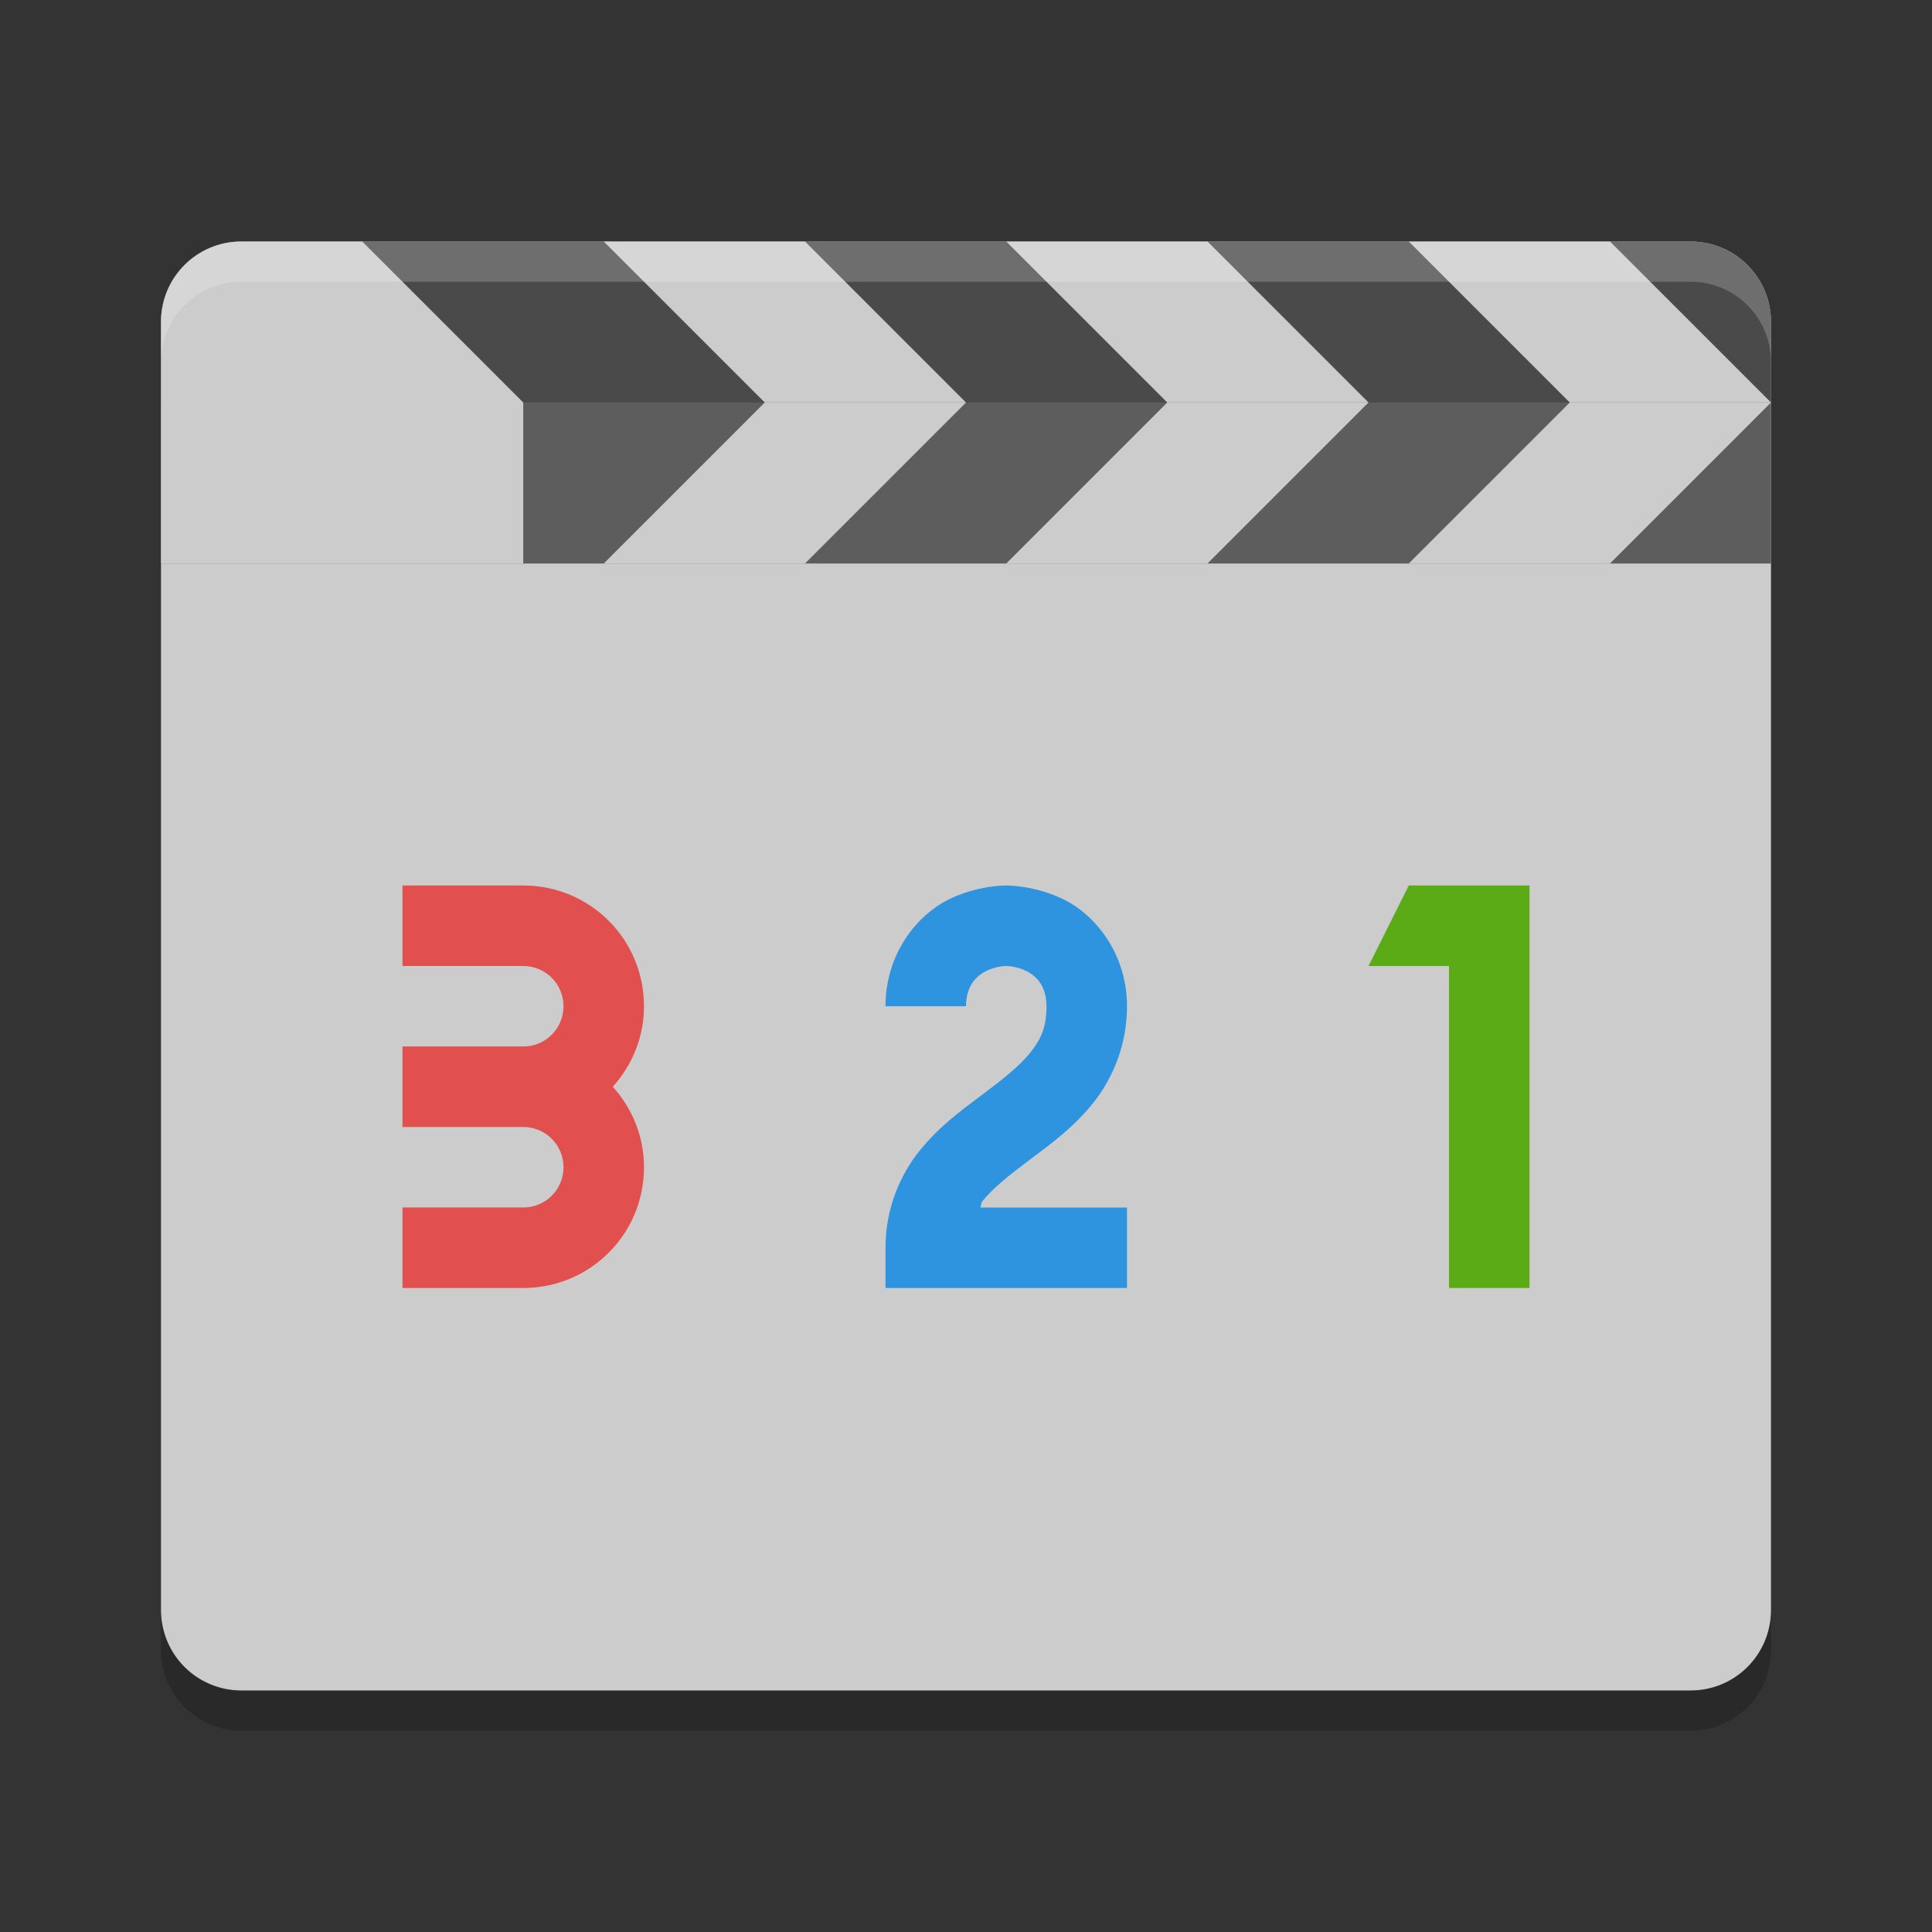 <?xml version="1.0" encoding="UTF-8" standalone="no"?>
<svg
   xmlns:dc="http://purl.org/dc/elements/1.1/"
   xmlns:cc="http://creativecommons.org/ns#"
   xmlns:rdf="http://www.w3.org/1999/02/22-rdf-syntax-ns#"
   xmlns:svg="http://www.w3.org/2000/svg"
   xmlns="http://www.w3.org/2000/svg"
   xmlns:sodipodi="http://sodipodi.sourceforge.net/DTD/sodipodi-0.dtd"
   xmlns:inkscape="http://www.inkscape.org/namespaces/inkscape"
   height="48"
   width="48"
   version="1"
   id="svg32"
   sodipodi:docname="321-mediaplayer.svg"
   inkscape:version="0.92.1 r15371">
  <rect width="100%" height="100%" fill="#333333" stroke="none"/>
  <defs
     id="defs36" />
  <sodipodi:namedview
     pagecolor="#ffffff"
     bordercolor="#666666"
     borderopacity="1"
     objecttolerance="10"
     gridtolerance="10"
     guidetolerance="10"
     inkscape:pageopacity="0"
     inkscape:pageshadow="2"
     inkscape:window-width="1600"
     inkscape:window-height="831"
     id="namedview34"
     showgrid="false"
     inkscape:measure-start="0,0"
     inkscape:measure-end="0,0"
     inkscape:zoom="12.239653"
     inkscape:cx="24"
     inkscape:cy="26.187062"
     inkscape:window-x="0"
     inkscape:window-y="0"
     inkscape:window-maximized="1"
     inkscape:current-layer="svg32" />
  <path
     style="fill:#cccccc;fill-opacity:1"
     inkscape:connector-curvature="0"
     d="M 44,40 V 8 C 44,6.892 43.108,6 42,6 H 6 C 4.892,6 4,6.892 4,8 v 32 c 0,1.108 0.892,2 2,2 h 36 c 1.108,0 2,-0.892 2,-2 z"
     id="path2" />
  <g
     transform="translate(-144,-236)"
     id="g24">
    <path
       style="opacity:1;fill:#5d5d5d;fill-opacity:1"
       inkscape:connector-curvature="0"
       d="m 150,242 c -1.108,0 -2,0.892 -2,2 v 6 h 40 v -6 c 0,-1.108 -0.892,-2 -2,-2 z"
       id="path4" />
    <path
       style="opacity:0.2"
       inkscape:connector-curvature="0"
       d="m 150,242 c -1.108,0 -2,0.892 -2,2 v 2 h 40 v -2 c 0,-1.108 -0.892,-2 -2,-2 z"
       id="path6" />
    <path
       style="opacity:1;fill:#cccccc;fill-opacity:1"
       inkscape:connector-curvature="0"
       d="m 150,242 c -1.108,0 -2,0.892 -2,2 v 6 h 9 v -4 l -4,-4 z"
       id="path8" />
    <path
       style="opacity:1;fill:#cccccc;fill-opacity:1;fill-rule:evenodd"
       inkscape:connector-curvature="0"
       d="m 163,246 -4,-4 h 5 l 4,4 z"
       id="path10" />
    <path
       style="opacity:1;fill:#cccccc;fill-opacity:1;fill-rule:evenodd"
       inkscape:connector-curvature="0"
       d="m 163,246 -4,4 h 5 l 4,-4 z"
       id="path12" />
    <path
       style="opacity:1;fill:#cccccc;fill-opacity:1;fill-rule:evenodd"
       inkscape:connector-curvature="0"
       d="m 173,246 -4,-4 h 5 l 4,4 z"
       id="path14" />
    <path
       style="opacity:1;fill:#cccccc;fill-opacity:1;fill-rule:evenodd"
       inkscape:connector-curvature="0"
       d="m 173,246 -4,4 h 5 l 4,-4 z"
       id="path16" />
    <path
       style="opacity:1;fill:#cccccc;fill-opacity:1;fill-rule:evenodd"
       inkscape:connector-curvature="0"
       d="m 183,246 -4,-4 h 5 l 4,4 z"
       id="path18" />
    <path
       style="opacity:1;fill:#cccccc;fill-opacity:1;fill-rule:evenodd"
       inkscape:connector-curvature="0"
       d="m 183,246 -4,4 h 5 l 4,-4 z"
       id="path20" />
    <path
       style="opacity:0.2;fill:#ffffff"
       inkscape:connector-curvature="0"
       d="m 150,242 c -1.108,0 -2,0.892 -2,2 v 1 c 0,-1.108 0.892,-2 2,-2 h 36 c 1.108,0 2,0.892 2,2 v -1 c 0,-1.108 -0.892,-2 -2,-2 z"
       id="path22" />
  </g>
  <path
     style="opacity:0.2"
     inkscape:connector-curvature="0"
     d="m 4,40 v 1 c 0,1.108 0.892,2 2,2 h 36 c 1.108,0 2,-0.892 2,-2 v -1 c 0,1.108 -0.892,2 -2,2 H 6 C 4.892,42 4,41.108 4,40 Z"
     id="path26" />
  <path
     style="display:inline;opacity:1;fill:#e14f4f;fill-opacity:1;stroke:none;stroke-width:2;stroke-linecap:butt;stroke-linejoin:miter;stroke-miterlimit:4;stroke-dasharray:none;stroke-opacity:1;enable-background:new"
     d="m 10,22 v 2 h 3 c 0.554,0 1,0.446 1,1 0,0.554 -0.446,1 -1,1 h -3 v 2 h 3 c 0.554,0 1,0.446 1,1 0,0.554 -0.446,1 -1,1 h -3 v 2 h 3 c 1.662,0 3,-1.338 3,-3 0,-0.773 -0.298,-1.469 -0.775,-2 C 15.702,26.469 16,25.773 16,25 16,23.338 14.662,22 13,22 Z"
     id="rect4392-9"
     inkscape:connector-curvature="0" />
  <path
     style="color:#000000;font-style:normal;font-variant:normal;font-weight:normal;font-stretch:normal;font-size:medium;line-height:normal;font-family:sans-serif;text-indent:0;text-align:start;text-decoration:none;text-decoration-line:none;text-decoration-style:solid;text-decoration-color:#000000;letter-spacing:normal;word-spacing:normal;text-transform:none;writing-mode:lr-tb;direction:ltr;baseline-shift:baseline;text-anchor:start;white-space:normal;clip-rule:nonzero;display:inline;overflow:visible;visibility:visible;opacity:1;isolation:auto;mix-blend-mode:normal;color-interpolation:sRGB;color-interpolation-filters:linearRGB;solid-color:#000000;solid-opacity:1;fill:#2e94df;fill-opacity:1;fill-rule:evenodd;stroke:none;stroke-width:2;stroke-linecap:butt;stroke-linejoin:miter;stroke-miterlimit:4;stroke-dasharray:none;stroke-dashoffset:0;stroke-opacity:1;color-rendering:auto;image-rendering:auto;shape-rendering:auto;text-rendering:auto;enable-background:accumulate"
     d="m 25,22 c 0,0 -0.709,-0.014 -1.447,0.355 C 22.814,22.725 22,23.667 22,25 h 2 c 0,-1 1,-1 1,-1 0,0 1,0 1,1 0,0.528 -0.14,0.823 -0.406,1.156 -0.267,0.333 -0.693,0.668 -1.193,1.043 -0.5,0.375 -1.073,0.79 -1.557,1.395 C 22.36,29.198 22,30.028 22,31 V 32 h 6 v -2 h -3.648 c 0.031,-0.044 0.019,-0.111 0.055,-0.156 0.267,-0.333 0.693,-0.668 1.193,-1.043 0.5,-0.375 1.073,-0.79 1.557,-1.395 C 27.64,26.802 28,25.972 28,25 c 0,-1.333 -0.814,-2.275 -1.553,-2.644 -0.739,-0.369 -1.447,-0.355 -1.447,-0.355 z"
     id="path6906"
     inkscape:connector-curvature="0"
     sodipodi:nodetypes="cccccscscscccccscscc" />
  <path
     sodipodi:nodetypes="ccccccc"
     inkscape:connector-curvature="0"
     id="path9916"
     d="m 35,22 -1,2 h 2 v 8 h 2 V 22 Z"
     style="color:#000000;font-style:normal;font-variant:normal;font-weight:normal;font-stretch:normal;font-size:medium;line-height:normal;font-family:sans-serif;text-indent:0;text-align:start;text-decoration:none;text-decoration-line:none;text-decoration-style:solid;text-decoration-color:#000000;letter-spacing:normal;word-spacing:normal;text-transform:none;writing-mode:lr-tb;direction:ltr;baseline-shift:baseline;text-anchor:start;white-space:normal;clip-rule:nonzero;display:inline;overflow:visible;visibility:visible;opacity:1;isolation:auto;mix-blend-mode:normal;color-interpolation:sRGB;color-interpolation-filters:linearRGB;solid-color:#000000;solid-opacity:1;fill:#5aab16;fill-opacity:1;fill-rule:evenodd;stroke:none;stroke-width:2;stroke-linecap:butt;stroke-linejoin:miter;stroke-miterlimit:4;stroke-dasharray:none;stroke-dashoffset:0;stroke-opacity:1;color-rendering:auto;image-rendering:auto;shape-rendering:auto;text-rendering:auto;enable-background:accumulate" />
</svg>
